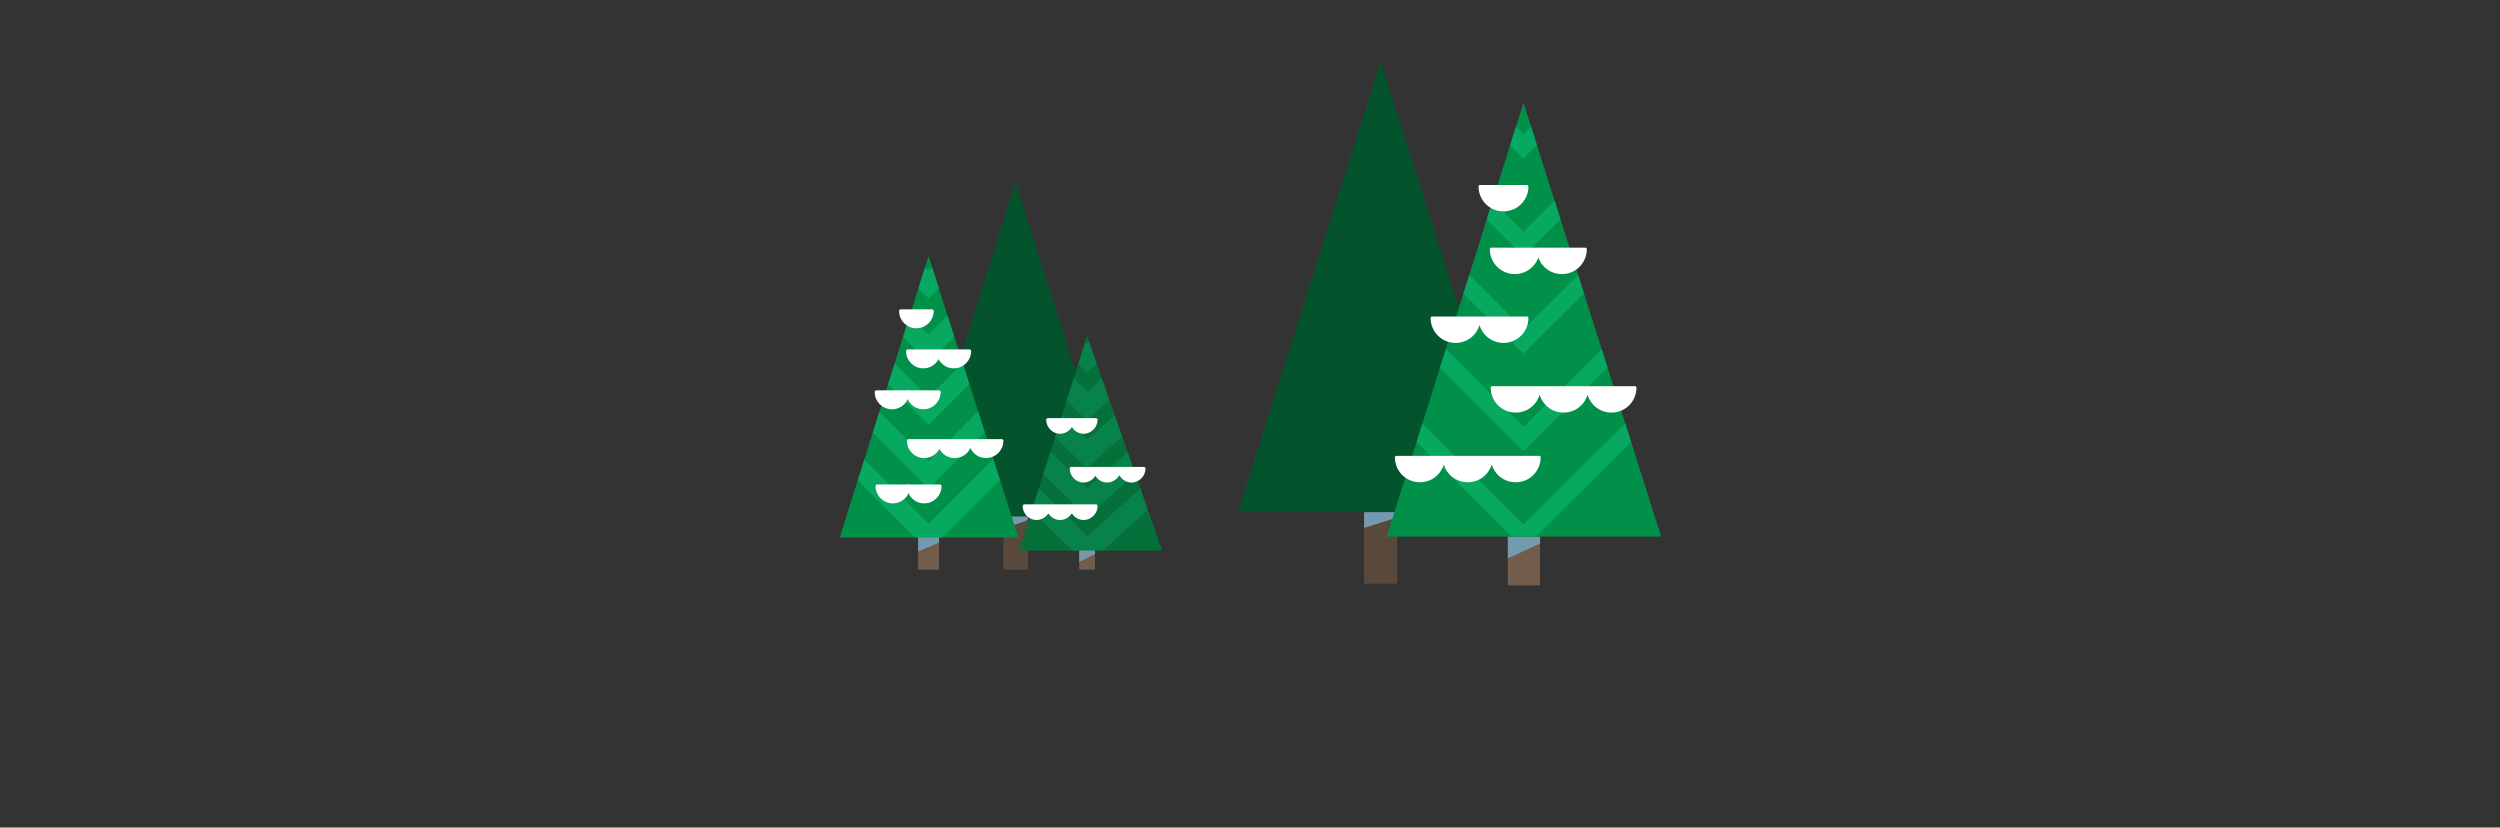 <svg xmlns="http://www.w3.org/2000/svg" xmlns:xlink="http://www.w3.org/1999/xlink" width="287" height="95" viewBox="0 0 287 95"><rect x="0" y="0" width="287" height="95" fill="#333333" stroke="none"/><path fill="#59493C" d="M115.2 53.2h2.8v12.2h-2.8z"/><path fill="#03542C" d="M116.6 20.9l12.1 38.4h-24.2z"/><path fill="#739AAF" d="M118 59.3h-2.8v1.4l2.8-1z"/><path fill="#725D4C" d="M123.9 58.2h1.8v7.2h-1.8z"/><path fill="#06703A" d="M124.8 38.6l8.6 24.6H117z"/><defs><path id="a" d="M124.8 38.6l8.6 24.6H117z"/></defs><clipPath id="b"><use xlink:href="#a" overflow="visible"/></clipPath><path d="M116.4 43.8l8.4 8.3 9.2-8.3m-17.6 5.6l8.4 8.3 9.2-8.3m-17.6 5.5l8.4 8.3 9.2-8.3m-17.6-27.7l8.4 8.3 9.2-8.3m-17.6 5.5l8.4 8.4 9.2-8.4m-17.6 5.6l8.4 8.3 9.2-8.3" clip-path="url(#b)" stroke="#07824A" stroke-width="2.39" stroke-miterlimit="10" fill="none"/><path fill="#739AAF" d="M125.7 63.2h-1.8v1.3l1.8-.9z"/><path d="M123 58.1c0 .7.6 1.4 1.4 1.4.7 0 1.4-.6 1.4-1.4H123zm-2.7 0c0 .7.6 1.4 1.4 1.4.7 0 1.4-.6 1.4-1.4h-2.8zm-2.7 0c0 .7.6 1.4 1.4 1.4.7 0 1.4-.6 1.4-1.4h-2.8zm10.9-4.3c0 .7.6 1.4 1.4 1.4.7 0 1.4-.6 1.4-1.4h-2.8zm-2.8 0c0 .7.6 1.4 1.4 1.4.7 0 1.4-.6 1.4-1.4h-2.8zm-2.7 0c0 .7.6 1.4 1.4 1.4.7 0 1.4-.6 1.4-1.4H123zm0-5.6c0 .7.6 1.4 1.4 1.4.7 0 1.4-.6 1.4-1.4H123zm-2.7 0c0 .7.6 1.4 1.4 1.4.7 0 1.4-.6 1.4-1.4h-2.8z" fill="#fff" stroke="#fff" stroke-width=".398" stroke-linejoin="round" stroke-miterlimit="10"/><path fill="#725D4C" d="M105.4 55.1h2.4v10.3h-2.4z"/><path fill="#019049" d="M106.6 29.4l10.3 32.3H96.4z"/><defs><path id="c" d="M106.6 29.4l10.3 32.3H96.4z"/></defs><clipPath id="d"><use xlink:href="#c" overflow="visible"/></clipPath><path d="M95.7 36.3l10.9 10.9 10.9-10.9m-21.8 7.3l10.9 10.9 10.9-10.9m-21.8 7.2l10.9 10.9 10.9-10.9M95.7 14.6l10.9 10.9 10.9-10.9m-21.8 7.2l10.9 10.9 10.9-10.9m-21.8 7.3L106.6 40l10.9-10.9" clip-path="url(#d)" stroke="#07A860" stroke-width="2.233" stroke-miterlimit="10" fill="none"/><path fill="#739AAF" d="M107.8 61.7h-2.4v1.6l2.4-1z"/><path fill="#fff" stroke="#fff" stroke-width=".372" stroke-linejoin="round" stroke-miterlimit="10" d="M104.3 55.8c0 1 .8 1.8 1.8 1.8s1.8-.8 1.8-1.8h-3.6zm7.1-5.2c0 1 .8 1.8 1.8 1.8s1.8-.8 1.8-1.8h-3.6zm-3.6 0c0 1 .8 1.8 1.8 1.8s1.8-.8 1.8-1.8h-3.6zm-3.5 0c0 1 .8 1.8 1.8 1.8s1.8-.8 1.8-1.8h-3.6zm-.1-5.6c0 1 .8 1.8 1.8 1.8s1.8-.8 1.8-1.8h-3.6zm3.5-4.7c0 1 .8 1.8 1.8 1.8s1.8-.8 1.8-1.8h-3.6zm-3.5 0c0 1 .8 1.8 1.8 1.8s1.8-.8 1.8-1.8h-3.6zm-.8-4.6c0 1 .8 1.8 1.8 1.8s1.8-.8 1.8-1.8h-3.6z"/><path fill="#59493C" d="M156.6 50.6h3.8V67h-3.8z"/><path fill="#725D4C" d="M173.1 51.4h3.7v15.8h-3.7z"/><path fill="#739AAF" d="M176.8 61.6h-3.7v2.5l3.7-1.7z"/><path fill="#03542C" d="M158.5 7.1l16.4 51.7h-32.8z"/><path fill="#739AAF" d="M160.4 58.8h-3.8v1.8l3.8-1.2z"/><defs><path id="e" d="M174.9 11.8l15.8 49.8h-31.5z"/></defs><clipPath id="f"><use xlink:href="#e" overflow="visible"/></clipPath><path clip-path="url(#f)" fill="#019049" d="M174.9 11.8l15.8 49.8h-31.5z"/><path d="M158.1 22.4l16.8 16.8 16.9-16.8m-33.7 22.4l16.8 16.8 16.9-16.8m-33.7-11.2l16.8 16.8 16.9-16.8" clip-path="url(#f)" stroke="#07A860" stroke-width="1.98" stroke-miterlimit="10" fill="none"/><path clip-path="url(#f)" stroke="#07A860" stroke-width="1.98" stroke-miterlimit="10" d="M158.1 0l16.8 16.8L191.8 0m-33.7 11.2L174.9 28l16.9-16.8" fill="none"/><path d="M174.9 11.8l15.8 49.8h-31.5z" fill="none"/><path d="M171.3 52.5c0 1.5 1.2 2.7 2.7 2.7 1.5 0 2.7-1.2 2.7-2.7h-5.4zm-5.5 0c0 1.5 1.2 2.7 2.7 2.7 1.5 0 2.7-1.2 2.7-2.7h-5.4zm-5.5 0c0 1.5 1.2 2.7 2.7 2.7 1.5 0 2.7-1.2 2.7-2.7h-5.4zm22-8c0 1.5 1.2 2.7 2.7 2.7 1.5 0 2.7-1.2 2.7-2.7h-5.4zm-5.5 0c0 1.5 1.2 2.7 2.7 2.7 1.5 0 2.7-1.2 2.7-2.7h-5.4zm-5.5 0c0 1.5 1.2 2.7 2.7 2.7 1.5 0 2.7-1.2 2.7-2.7h-5.4zm-1.4-8c0 1.5 1.2 2.7 2.7 2.7 1.5 0 2.7-1.2 2.7-2.7h-5.4zm-5.5 0c0 1.5 1.2 2.7 2.7 2.7 1.5 0 2.7-1.2 2.7-2.7h-5.4zm12.2-7.9c0 1.5 1.2 2.7 2.7 2.7 1.5 0 2.7-1.2 2.7-2.7h-5.4zm-5.4 0c0 1.5 1.2 2.7 2.7 2.7 1.5 0 2.7-1.2 2.7-2.7h-5.4zm-1.3-7.2c0 1.5 1.2 2.7 2.7 2.7 1.5 0 2.7-1.2 2.7-2.7h-5.4z" fill="#fff" stroke="#fff" stroke-width=".33" stroke-linejoin="round" stroke-miterlimit="10"/><path d="M100.7 55.8c0 1 .8 1.8 1.8 1.8s1.8-.8 1.8-1.8h-3.6zm-.1-10.8c0 1 .8 1.8 1.8 1.8s1.8-.8 1.8-1.8h-3.6z" fill="#fff" stroke="#fff" stroke-width=".372" stroke-linejoin="round" stroke-miterlimit="10"/></svg>